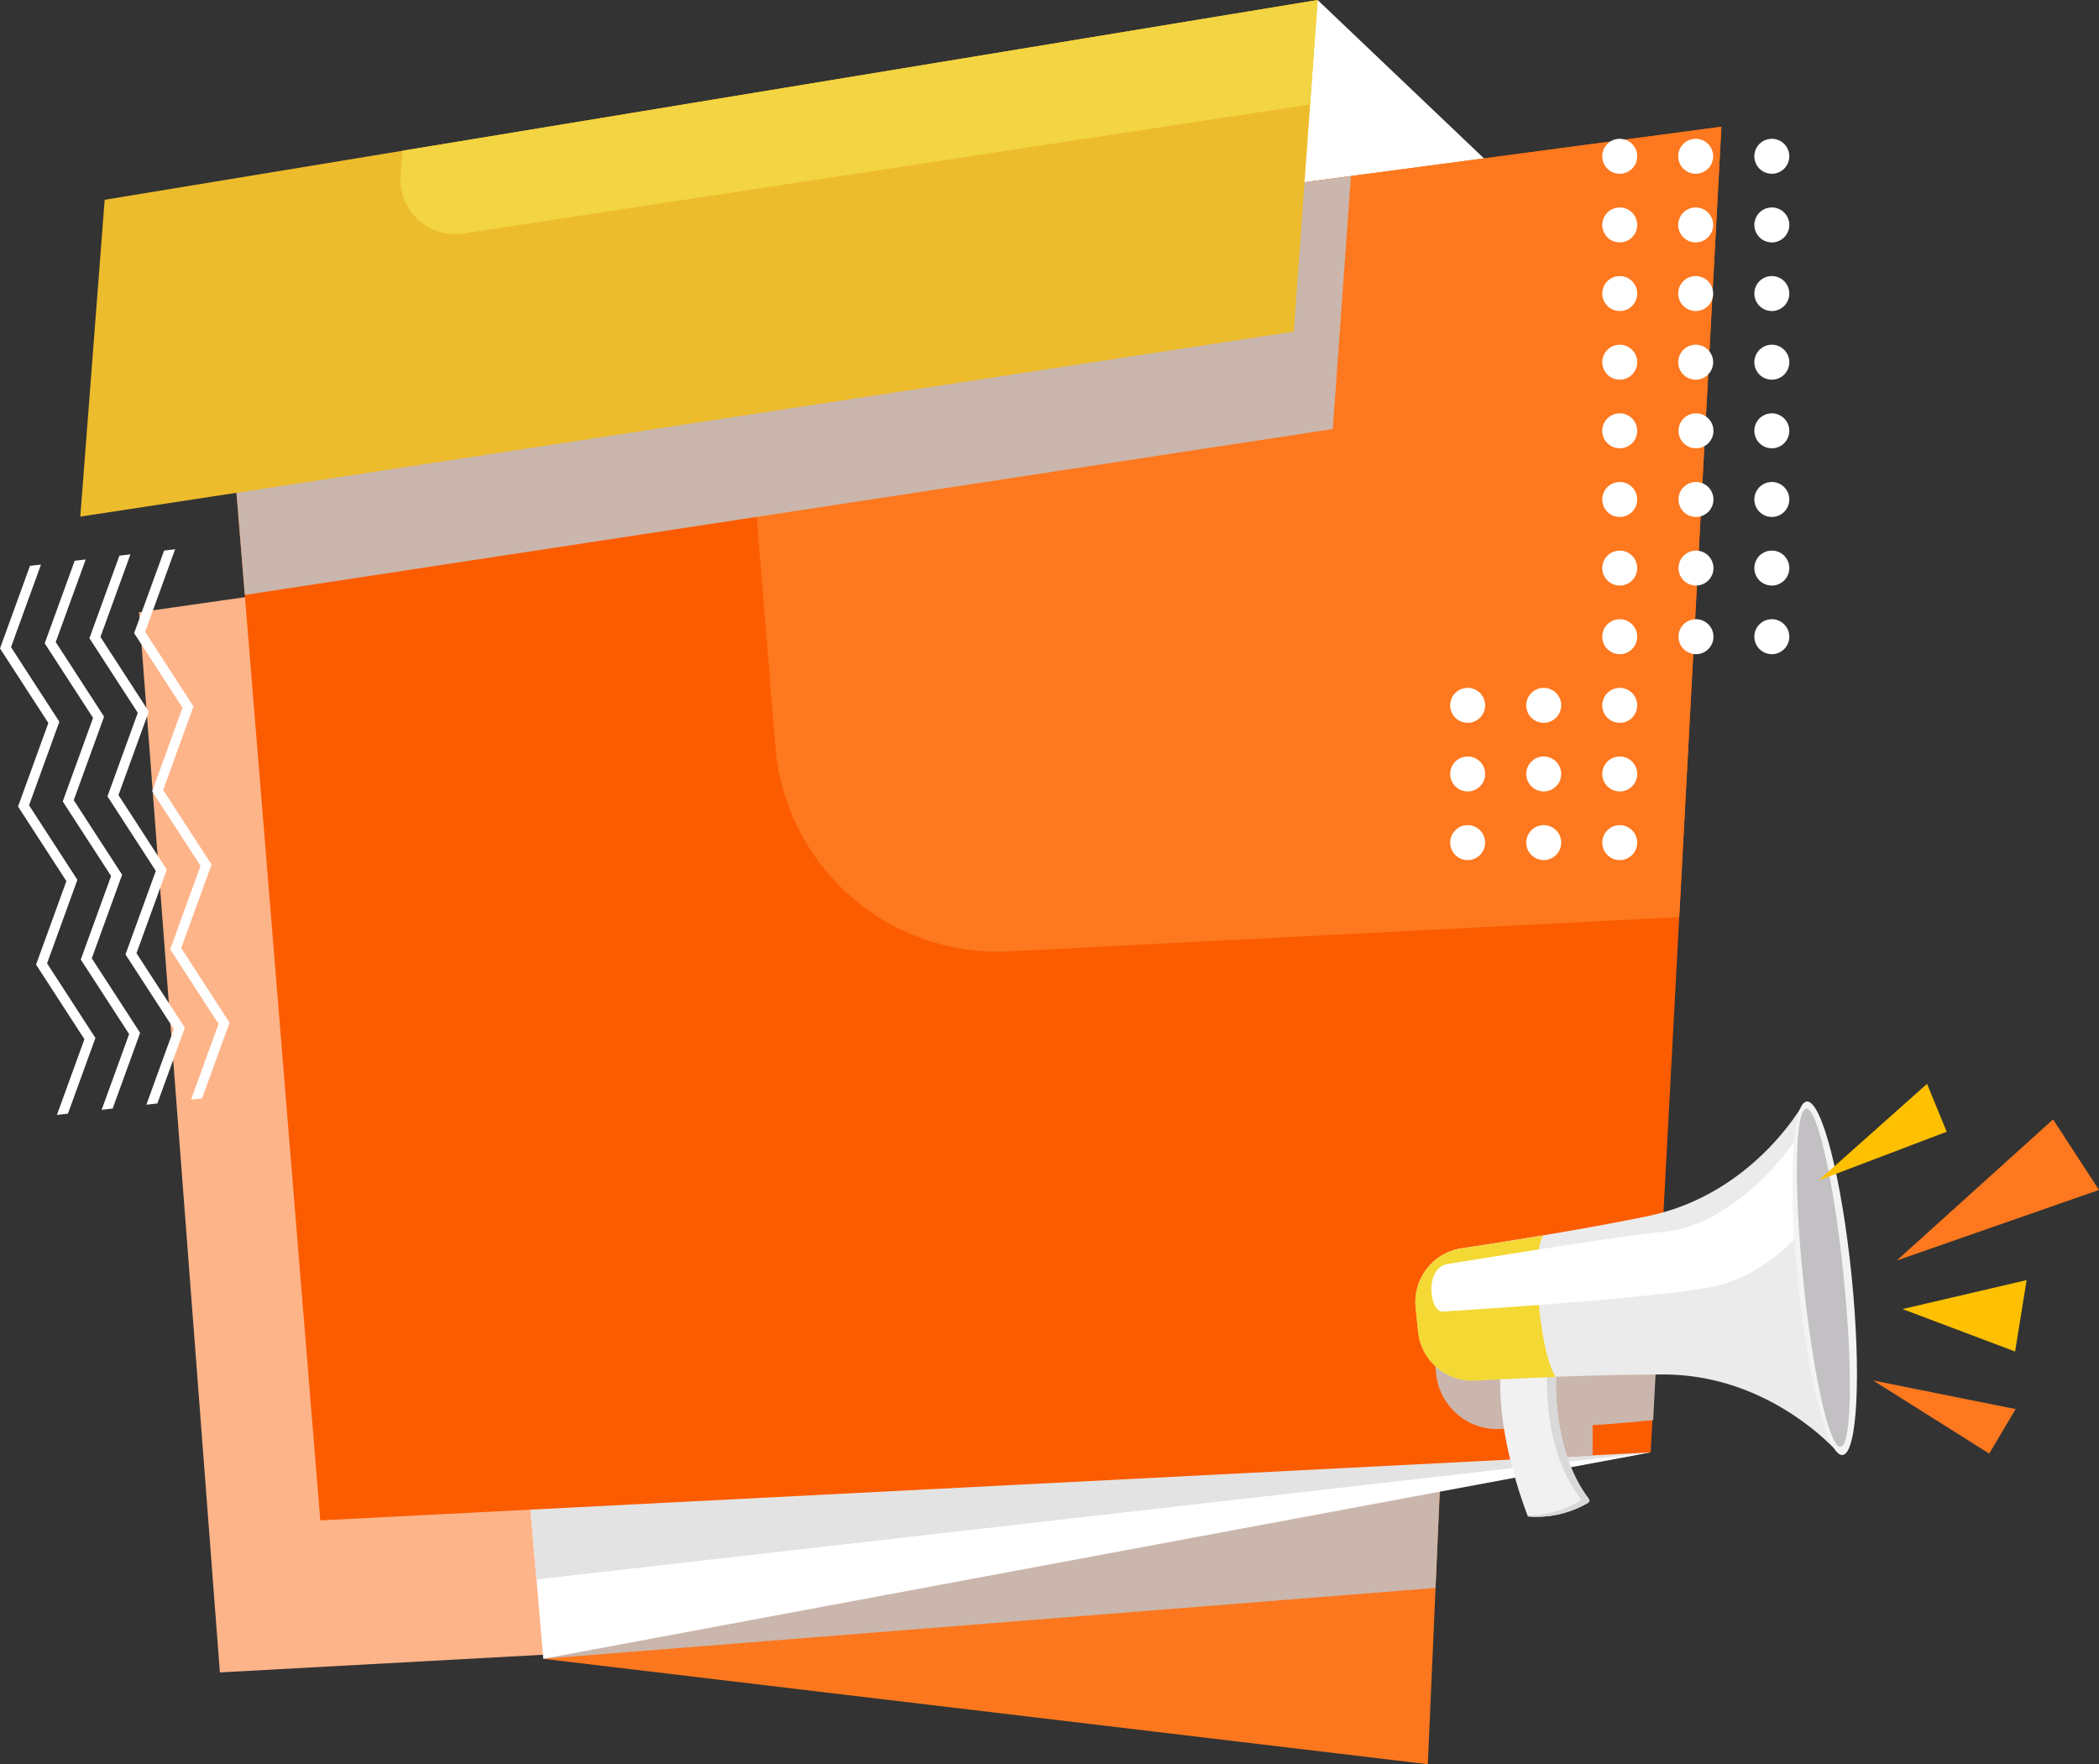 <svg xmlns="http://www.w3.org/2000/svg" viewBox="0 0 490.09 411.92"><rect x="0" y="0" width="490.09" height="411.92" fill="#333333" stroke="none"/><defs><style>.cls-1{isolation:isolate;}.cls-2{fill:#feb489;}.cls-3{fill:#fc771e;}.cls-4{fill:#cab6ac;mix-blend-mode:multiply;}.cls-15,.cls-5{fill:#fff;}.cls-6{fill:#e3e3e3;}.cls-7{fill:#fc5c00;}.cls-8{fill:#fd781e;}.cls-9{fill:#edbc2c;}.cls-10{fill:#f3d442;}.cls-11{fill:#f1f1f1;}.cls-12{fill:#d9d9d9;}.cls-13{fill:#ebebeb;}.cls-14{fill:#f4d833;}.cls-15{mix-blend-mode:overlay;}.cls-16{fill:#f3f3f3;}.cls-17{fill:#c2c0c3;}.cls-18{fill:#fec000;}</style></defs><g class="cls-1"><g id="Capa_2" data-name="Capa 2"><g id="Capa_1-2" data-name="Capa 1"><polygon class="cls-2" points="32.47 142.96 322.93 101.57 309.22 376.38 51.34 390.49 32.47 142.96"/><polygon class="cls-3" points="126.85 387.31 333.38 411.92 337.36 321.01 126.85 387.31"/><polygon class="cls-4" points="337.36 321.01 126.85 387.31 335.18 370.76 337.36 321.01"/><polygon class="cls-5" points="385.41 339.11 126.85 387.31 121.16 321.01 385.41 339.11"/><polygon class="cls-6" points="385.41 339.11 121.16 321.01 125.26 368.78 385.41 339.11"/><polygon class="cls-5" points="307.65 0 357.84 47.79 293.36 60.31 307.65 0"/><polygon class="cls-7" points="52.04 76.2 401.93 29.59 385.41 339.11 74.78 354.99 52.04 76.2"/><path class="cls-8" d="M235.61,222.14l156.47-8,9.85-184.55L171.74,60.25l9.31,114.11A52.07,52.07,0,0,0,235.61,222.14Z"/><polygon class="cls-4" points="315.43 41.11 52.04 76.2 57.16 138.91 311.19 100.18 315.43 41.11"/><polygon class="cls-9" points="24.44 46.65 307.65 0 302.09 77.42 18.75 120.62 24.44 46.65"/><path class="cls-10" d="M108.2,54.52,305.89,24.39,307.65,0,94,35.19l-.45,5.75A12.76,12.76,0,0,0,108.2,54.52Z"/><path class="cls-4" d="M366.48,295.7l-1.3.22-1.69.27-1.29.21-1.65.27-1.33.21-1.55.25-1.39.21-1.45.23-1.48.23-1.26.2-1.75.27-.93.14-2.61.39a14.36,14.36,0,0,0-12.13,15.64l.64,6.33a14.31,14.31,0,0,0,4,8.53,14.68,14.68,0,0,0,2,1.74,14.26,14.26,0,0,0,6.23,2.48,13.76,13.76,0,0,0,2.81.13l2.59-.13.9,0,1.82-.09,1.07-.05H357a60.51,60.51,0,0,0,.24,7.23l14.62-.75,0-.38c0-.2,0-.41,0-.61a4.36,4.36,0,0,1,0-.51,5.83,5.83,0,0,1,0-.59l0-.47c0-.19,0-.38,0-.56s0-.3,0-.45,0-.36,0-.53,0-.28,0-.41V334c0-.12,0-.24,0-.34s0-.3,0-.44v-.29c0-.07,0-.13,0-.19,3.05-.12,8.47-.62,14.13-1.15l2.12-39.63c-6.38,1.22-13.13,2.4-19.72,3.5Z"/><path class="cls-11" d="M363.44,319.33s-1.81,18.05,7.34,30.4a.9.9,0,0,1-.29,1.32,23.87,23.87,0,0,1-13.74,3s-8.24-20.4-6.11-36.16C358.27,312.73,363.44,319.33,363.44,319.33Z"/><path class="cls-12" d="M368.88,349.65c-8.75-11.52-7.74-28.22-7.56-30.41a.59.59,0,0,0-.15-.44l0,0a.59.59,0,0,1,.8-.87,9.56,9.56,0,0,1,1.32,1.22.59.59,0,0,1,.15.44c-.18,2.19-1.19,18.89,7.56,30.41a.6.6,0,0,1-.16.87,23.85,23.85,0,0,1-14.07,3.22s0-.08-.1-.24a24.24,24.24,0,0,0,12.07-3.31A.6.6,0,0,0,368.88,349.65Z"/><path class="cls-13" d="M331.11,310.9l-.57-5.6a12.7,12.7,0,0,1,10.75-13.85c12.67-1.91,29.85-4.68,43.49-7.51,24.75-5.14,36.29-26.29,36.29-26.29l4.53,38.49h.07l.2,2.33.27,2.32h-.07l3.29,38.61s-15.55-18.4-40.82-18.47c-13.94,0-31.33.71-44.12,1.38A12.71,12.71,0,0,1,331.11,310.9Z"/><path class="cls-14" d="M359.39,305.5c.77,7.6,2.36,13.94,3.87,16-6.71.25-13.22.55-18.84.85a12.71,12.71,0,0,1-13.31-11.41l-.57-5.6a12.7,12.7,0,0,1,10.75-13.85c5.72-.86,12.36-1.9,19.18-3C359,289.59,358.51,296.85,359.39,305.5Z"/><path class="cls-15" d="M422.06,286l-.38.47c-1.84,2.25-10.21,11.73-22.41,14.09-13.87,2.68-59.31,5.47-62.4,5.68s-4.43-10.23,1.22-11.13,39.83-6.5,51.23-7.6S414.56,274.6,421,263.18A132.12,132.12,0,0,1,422.06,286Z"/><ellipse class="cls-16" cx="426.04" cy="298.45" rx="6.31" ry="41.48" transform="translate(-27.94 44.51) rotate(-5.79)"/><path class="cls-17" d="M421.73,258.87c-2.6.26-2.93,18.15-.71,39.94s6.11,39.26,8.72,39,2.92-18.15.71-39.94S424.34,258.6,421.73,258.87Z"/><polygon class="cls-8" points="442.87 294.31 479.37 261.37 490.09 277.84 442.87 294.31"/><polygon class="cls-18" points="444.21 305.65 470.5 315.56 473.19 298.89 444.21 305.65"/><polygon class="cls-8" points="437.36 322.33 464.46 339.4 470.63 329 437.36 322.33"/><polygon class="cls-18" points="424.59 275.63 454.53 264.25 449.94 253.06 424.59 275.63"/><polygon class="cls-5" points="7 132.12 0 151.4 11.29 168.81 4.21 188.32 15.5 205.73 8.42 225.23 19.71 242.64 13.29 260.32 15.86 260.03 22.28 242.35 10.99 224.94 18.07 205.43 6.78 188.02 13.86 168.52 2.57 151.1 9.57 131.82 7 132.12"/><polygon class="cls-5" points="17.44 130.93 10.44 150.21 21.73 167.62 14.65 187.13 25.94 204.54 18.86 224.04 30.15 241.45 23.73 259.13 26.3 258.84 32.72 241.16 21.43 223.75 28.51 204.24 17.22 186.83 24.3 167.33 13.01 149.91 20.01 130.63 17.44 130.93"/><polygon class="cls-5" points="27.88 129.74 20.88 149.02 32.17 166.43 25.09 185.94 36.38 203.35 29.3 222.85 40.59 240.26 34.17 257.94 36.74 257.65 43.16 239.97 31.87 222.56 38.95 203.05 27.66 185.64 34.74 166.14 23.45 148.72 30.45 129.44 27.88 129.74"/><polygon class="cls-5" points="38.32 128.55 31.32 147.83 42.61 165.24 35.53 184.75 46.82 202.16 39.74 221.66 51.03 239.07 44.61 256.75 47.18 256.46 53.6 238.78 42.31 221.37 49.39 201.86 38.1 184.45 45.18 164.95 33.89 147.53 40.89 128.25 38.32 128.55"/><path class="cls-5" d="M413.7,40.57a4.08,4.08,0,1,1,4.08-4.07A4.08,4.08,0,0,1,413.7,40.57Z"/><path class="cls-5" d="M413.7,56.6a4.08,4.08,0,1,1,4.08-4.08A4.08,4.08,0,0,1,413.7,56.6Z"/><path class="cls-5" d="M413.7,72.62a4.08,4.08,0,1,1,4.08-4.08A4.08,4.08,0,0,1,413.7,72.62Z"/><path class="cls-5" d="M413.7,88.65a4.08,4.08,0,1,1,4.08-4.08A4.08,4.08,0,0,1,413.7,88.65Z"/><path class="cls-5" d="M413.7,104.67a4.08,4.08,0,1,1,4.08-4.08A4.08,4.08,0,0,1,413.7,104.67Z"/><path class="cls-5" d="M413.7,120.7a4.08,4.08,0,1,1,4.08-4.08A4.08,4.08,0,0,1,413.7,120.7Z"/><path class="cls-5" d="M413.7,136.72a4.08,4.08,0,1,1,4.08-4.08A4.08,4.08,0,0,1,413.7,136.72Z"/><path class="cls-5" d="M413.7,152.74a4.08,4.08,0,1,1,4.08-4.07A4.08,4.08,0,0,1,413.7,152.74Z"/><path class="cls-5" d="M396,40.57A4.08,4.08,0,1,1,400,36.5,4.07,4.07,0,0,1,396,40.57Z"/><path class="cls-5" d="M396,56.6A4.08,4.08,0,1,1,400,52.52,4.08,4.08,0,0,1,396,56.6Z"/><path class="cls-5" d="M396,72.62A4.08,4.08,0,1,1,400,68.54,4.07,4.07,0,0,1,396,72.62Z"/><path class="cls-5" d="M396,88.65A4.08,4.08,0,1,1,400,84.57,4.08,4.08,0,0,1,396,88.65Z"/><path class="cls-5" d="M396,104.67a4.08,4.08,0,1,1,4.07-4.08A4.07,4.07,0,0,1,396,104.67Z"/><path class="cls-5" d="M396,120.7a4.08,4.08,0,1,1,4.07-4.08A4.08,4.08,0,0,1,396,120.7Z"/><path class="cls-5" d="M396,136.72a4.08,4.08,0,1,1,4.07-4.08A4.08,4.08,0,0,1,396,136.72Z"/><path class="cls-5" d="M396,152.74a4.08,4.08,0,1,1,4.07-4.07A4.07,4.07,0,0,1,396,152.74Z"/><path class="cls-5" d="M378.19,40.57a4.08,4.08,0,1,1,4.08-4.07A4.08,4.08,0,0,1,378.19,40.57Z"/><path class="cls-5" d="M378.19,56.6a4.08,4.08,0,1,1,4.08-4.08A4.08,4.08,0,0,1,378.19,56.6Z"/><path class="cls-5" d="M378.19,72.62a4.08,4.08,0,1,1,4.08-4.08A4.08,4.08,0,0,1,378.19,72.62Z"/><path class="cls-5" d="M378.19,88.65a4.08,4.08,0,1,1,4.08-4.08A4.08,4.08,0,0,1,378.19,88.65Z"/><path class="cls-5" d="M378.19,104.67a4.08,4.08,0,1,1,4.08-4.08A4.08,4.08,0,0,1,378.19,104.67Z"/><path class="cls-5" d="M378.19,120.7a4.08,4.08,0,1,1,4.08-4.08A4.08,4.08,0,0,1,378.19,120.7Z"/><path class="cls-5" d="M378.19,136.72a4.08,4.08,0,1,1,4.08-4.08A4.08,4.08,0,0,1,378.19,136.72Z"/><path class="cls-5" d="M378.19,152.74a4.08,4.08,0,1,1,4.08-4.07A4.08,4.08,0,0,1,378.19,152.74Z"/><path class="cls-5" d="M378.19,168.77a4.08,4.08,0,1,1,4.08-4.08A4.08,4.08,0,0,1,378.19,168.77Z"/><path class="cls-5" d="M378.19,184.79a4.08,4.08,0,1,1,4.08-4.08A4.08,4.08,0,0,1,378.19,184.79Z"/><path class="cls-5" d="M378.19,200.82a4.08,4.08,0,1,1,4.08-4.08A4.08,4.08,0,0,1,378.19,200.82Z"/><path class="cls-5" d="M360.44,168.77a4.08,4.08,0,1,1,4.08-4.08A4.08,4.08,0,0,1,360.44,168.77Z"/><path class="cls-5" d="M360.44,184.79a4.08,4.08,0,1,1,4.08-4.08A4.08,4.08,0,0,1,360.44,184.79Z"/><path class="cls-5" d="M360.44,200.82a4.08,4.08,0,1,1,4.08-4.08A4.08,4.08,0,0,1,360.44,200.82Z"/><path class="cls-5" d="M342.68,168.77a4.08,4.08,0,1,1,4.08-4.08A4.08,4.08,0,0,1,342.68,168.77Z"/><path class="cls-5" d="M342.68,184.79a4.08,4.08,0,1,1,4.08-4.08A4.07,4.07,0,0,1,342.68,184.79Z"/><path class="cls-5" d="M342.68,200.82a4.08,4.08,0,1,1,4.08-4.08A4.08,4.08,0,0,1,342.68,200.82Z"/></g></g></g></svg>